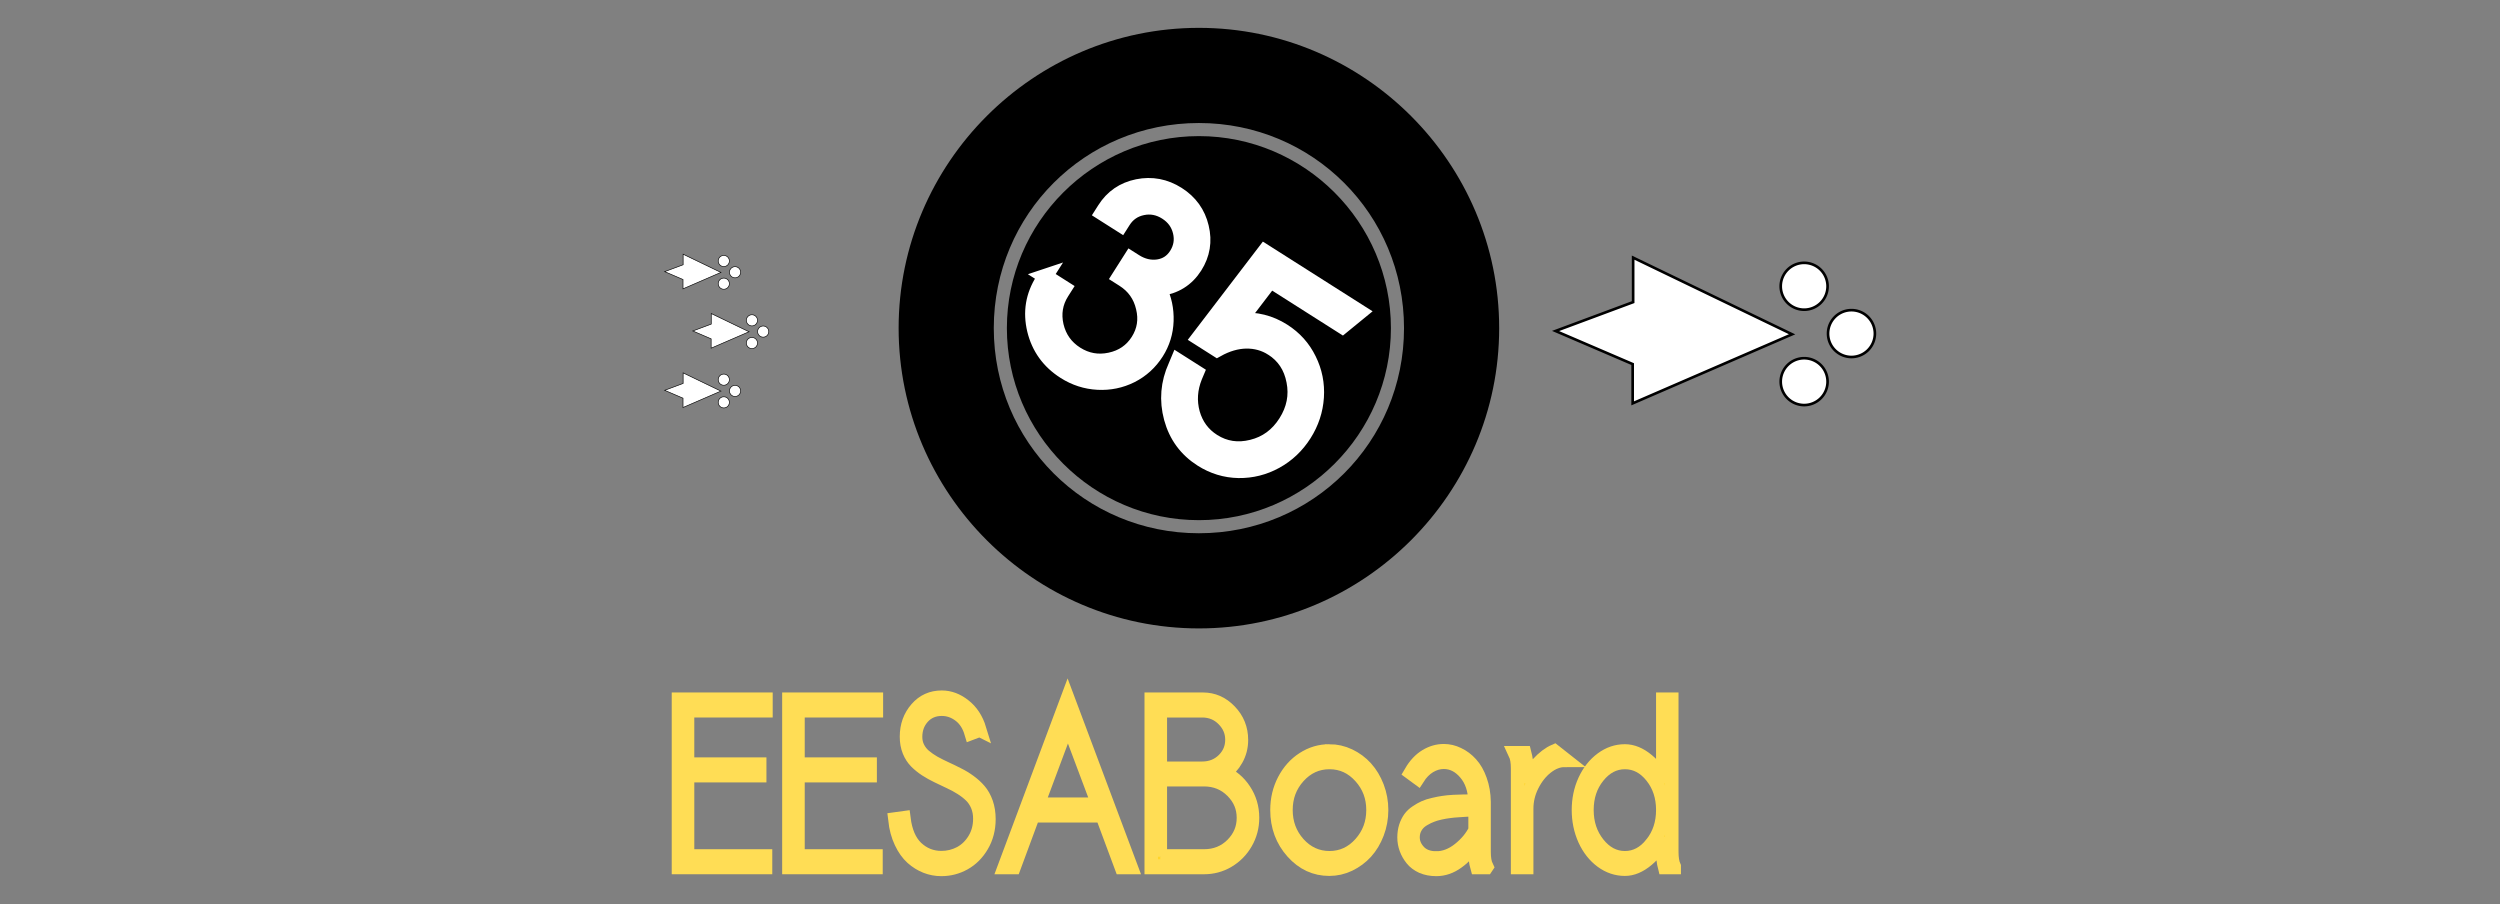 <?xml version="1.0" encoding="UTF-8" standalone="no"?>
<!-- Created with Inkscape (http://www.inkscape.org/) -->

<svg
   xmlns:dc="http://purl.org/dc/elements/1.1/"
   xmlns:cc="http://creativecommons.org/ns#"
   xmlns:rdf="http://www.w3.org/1999/02/22-rdf-syntax-ns#"
   xmlns:svg="http://www.w3.org/2000/svg"
   xmlns="http://www.w3.org/2000/svg"
   xmlns:sodipodi="http://sodipodi.sourceforge.net/DTD/sodipodi-0.dtd"
   xmlns:inkscape="http://www.inkscape.org/namespaces/inkscape"
   width="897.443mm"
   height="324.509mm"
   viewBox="0 0 3179.917 1149.834"
   id="svg2"
   version="1.1"
   inkscape:version="0.91 r13725"
   sodipodi:docname="decoupe.svg">
  <rect x="0" y="0" width="3179.917" height="1149.834" fill="#808080" stroke="none"/>
  <defs
     id="defs4" />
  <sodipodi:namedview
     id="base"
     pagecolor="#ffffff"
     bordercolor="#666666"
     borderopacity="1.0"
     inkscape:pageopacity="0.0"
     inkscape:pageshadow="2"
     inkscape:zoom="0.175"
     inkscape:cx="553.10798"
     inkscape:cy="-406.00059"
     inkscape:document-units="mm"
     inkscape:current-layer="layer1"
     showgrid="false"
     inkscape:window-width="1879"
     inkscape:window-height="1056"
     inkscape:window-x="41"
     inkscape:window-y="24"
     inkscape:window-maximized="1"
     showborder="false"
     fit-margin-top="10"
     fit-margin-left="10"
     fit-margin-right="10"
     fit-margin-bottom="10" />
  <g
     inkscape:label="Calque 1"
     inkscape:groupmode="layer"
     id="layer1"
     transform="translate(35.433,62.039)">
    <g
       transform="matrix(3.281,0,0,3.638,426.377,2190.921)"
       style="font-style:normal;font-variant:normal;font-weight:normal;font-stretch:normal;font-size:40px;line-height:125%;font-family:'WenQuanYi Micro Hei Mono';-inkscape-font-specification:'WenQuanYi Micro Hei Mono';letter-spacing:0px;word-spacing:0px;fill:#ffd42a;fill-opacity:1;stroke:#ffdd55;stroke-width:5.235;stroke-linecap:butt;stroke-linejoin:miter;stroke-miterlimit:4;stroke-dasharray:none;stroke-opacity:1"
       id="g4368">
      <path
         d="m 153.762,-351.861 0,3.516 -27.969,0 0,28.594 30.234,0 0,3.516 -33.75,0 0,-58.32 33.906,0 0,3.516 -30.391,0 0,19.18 27.969,0 z"
         style="font-style:normal;font-variant:normal;font-weight:normal;font-stretch:normal;font-size:80px;font-family:Sawasdee;-inkscape-font-specification:Sawasdee;fill:#ffd42a;stroke:#ffdd55;stroke-width:5.235;stroke-miterlimit:4;stroke-dasharray:none;stroke-opacity:1"
         id="path4370"
         inkscape:connector-curvature="0" />
      <path
         d="m 196.574,-351.861 0,3.516 -27.969,0 0,28.594 30.234,0 0,3.516 -33.75,0 0,-58.32 33.906,0 0,3.516 -30.391,0 0,19.18 27.969,0 z"
         style="font-style:normal;font-variant:normal;font-weight:normal;font-stretch:normal;font-size:80px;font-family:Sawasdee;-inkscape-font-specification:Sawasdee;fill:#ffd42a;stroke:#ffdd55;stroke-width:5.235;stroke-miterlimit:4;stroke-dasharray:none;stroke-opacity:1"
         id="path4372"
         inkscape:connector-curvature="0" />
      <path
         d="m 239.035,-364.244 -3.32,1.133 q -1.367,-4.18 -4.531,-6.328 -3.125,-2.148 -6.836,-2.148 -4.492,0 -7.344,2.891 -2.812,2.891 -2.812,7.07 0,2.148 0.977,3.906 0.977,1.758 2.617,3.008 1.641,1.25 3.75,2.344 2.148,1.055 4.492,2.031 2.383,0.977 4.727,2.07 2.383,1.055 4.492,2.461 2.148,1.406 3.789,3.125 1.641,1.719 2.617,4.219 0.977,2.5 0.977,5.547 0,5.078 -2.617,9.102 -2.617,4.023 -6.797,6.133 -4.18,2.109 -9.023,2.109 -3.164,0 -6.055,-1.016 -2.891,-1.016 -5.391,-3.008 -2.5,-2.031 -4.258,-5.391 -1.758,-3.359 -2.305,-7.695 l 3.477,-0.43 q 0.977,7.031 5,10.508 4.062,3.438 9.531,3.438 3.867,0 7.227,-1.602 3.359,-1.641 5.508,-4.844 2.188,-3.242 2.188,-7.422 0,-2.617 -0.977,-4.727 -0.977,-2.109 -2.617,-3.555 -1.641,-1.445 -3.789,-2.656 -2.109,-1.211 -4.492,-2.188 -2.344,-1.016 -4.727,-2.031 -2.344,-1.016 -4.492,-2.266 -2.109,-1.25 -3.75,-2.734 -1.641,-1.484 -2.617,-3.633 -0.977,-2.188 -0.977,-4.883 0,-5.625 3.828,-9.57 3.828,-3.984 9.844,-3.984 4.688,0 8.789,2.93 4.141,2.891 5.898,8.086 z"
         style="font-style:normal;font-variant:normal;font-weight:normal;font-stretch:normal;font-size:80px;font-family:Sawasdee;-inkscape-font-specification:Sawasdee;fill:#ffd42a;stroke:#ffdd55;stroke-width:5.235;stroke-miterlimit:4;stroke-dasharray:none;stroke-opacity:1"
         id="path4374"
         inkscape:connector-curvature="0" />
      <path
         d="m 261.535,-337.837 23.516,0 -11.797,-28.32 -11.719,28.32 z m 24.922,3.516 -26.602,0 -7.422,18.086 -3.75,0 24.453,-59.023 24.531,59.023 -3.75,0 -7.461,-18.086 z"
         style="font-style:normal;font-variant:normal;font-weight:normal;font-stretch:normal;font-size:80px;font-family:Sawasdee;-inkscape-font-specification:Sawasdee;fill:#ffd42a;stroke:#ffdd55;stroke-width:5.235;stroke-miterlimit:4;stroke-dasharray:none;stroke-opacity:1"
         id="path4376"
         inkscape:connector-curvature="0" />
      <path
         d="m 309.074,-319.752 16.953,0 q 6.445,0 10.859,-3.984 4.414,-4.023 4.414,-9.609 0,-5.586 -4.414,-9.57 -4.414,-4.023 -10.859,-4.023 l -16.953,0 0,27.188 z m 27.773,-40.898 q 0,-4.219 -3.359,-7.305 -3.32,-3.086 -8.203,-3.086 l -16.211,0 0,20.625 16.211,0 q 4.922,0 8.242,-2.969 3.32,-3.008 3.32,-7.266 z m -31.289,-13.906 20.039,0 q 6.094,0 10.508,4.141 4.414,4.102 4.414,9.844 0,3.594 -1.914,6.641 -1.875,3.047 -5.078,4.922 5.078,1.953 8.164,6.172 3.125,4.219 3.125,9.492 0,4.648 -2.539,8.594 -2.539,3.945 -6.875,6.25 -4.297,2.266 -9.375,2.266 l -20.469,0 0,-58.32 z"
         style="font-style:normal;font-variant:normal;font-weight:normal;font-stretch:normal;font-size:80px;font-family:Sawasdee;-inkscape-font-specification:Sawasdee;fill:#ffd42a;stroke:#ffdd55;stroke-width:5.235;stroke-miterlimit:4;stroke-dasharray:none;stroke-opacity:1"
         id="path4378"
         inkscape:connector-curvature="0" />
      <path
         d="m 374.582,-356.47 q 4.102,0 7.852,1.602 3.75,1.602 6.484,4.336 2.734,2.734 4.336,6.523 1.602,3.789 1.602,7.93 0,4.18 -1.602,7.969 -1.602,3.789 -4.336,6.523 -2.734,2.695 -6.484,4.336 -3.75,1.602 -7.852,1.602 -8.398,0 -14.336,-5.977 -5.938,-5.977 -5.938,-14.453 0,-5.547 2.695,-10.234 2.734,-4.727 7.383,-7.422 4.688,-2.734 10.195,-2.734 z m -16.797,20.391 q 0,6.992 4.922,11.992 4.961,4.961 11.953,4.961 6.992,0 11.914,-4.961 4.961,-5 4.961,-11.992 0,-6.953 -4.961,-11.914 -4.922,-4.961 -11.914,-4.961 -6.992,0 -11.953,4.961 -4.922,4.961 -4.922,11.914 z"
         style="font-style:normal;font-variant:normal;font-weight:normal;font-stretch:normal;font-size:80px;font-family:Sawasdee;-inkscape-font-specification:Sawasdee;fill:#ffd42a;stroke:#ffdd55;stroke-width:5.235;stroke-miterlimit:4;stroke-dasharray:none;stroke-opacity:1"
         id="path4380"
         inkscape:connector-curvature="0" />
      <path
         d="m 435.559,-316.236 -3.75,0 q -0.703,-2.227 -0.703,-5.234 l 0,-3.086 q -2.812,3.906 -6.758,6.445 -3.906,2.539 -8.281,2.539 -3.164,0 -5.664,-0.977 -2.461,-1.016 -3.906,-2.656 -1.445,-1.641 -2.188,-3.477 -0.742,-1.875 -0.742,-3.789 0,-1.992 0.586,-3.672 0.625,-1.68 1.562,-2.852 0.977,-1.211 2.539,-2.148 1.602,-0.977 3.047,-1.562 1.484,-0.625 3.672,-1.055 2.188,-0.469 3.789,-0.664 1.602,-0.234 3.984,-0.352 2.383,-0.117 3.75,-0.117 1.406,-0.039 3.555,-0.039 l 1.055,0 q -0.195,-6.445 -3.828,-10.273 -3.594,-3.828 -8.32,-3.828 -2.773,0 -5.43,1.445 -2.617,1.445 -4.57,4.219 l -2.773,-1.836 q 2.383,-3.672 5.742,-5.508 3.359,-1.836 7.031,-1.836 2.969,0 5.703,1.211 2.773,1.172 4.961,3.359 2.188,2.148 3.516,5.547 1.367,3.398 1.445,7.5 l 0,17.461 q 0,3.398 0.977,5.234 z m -19.492,-2.812 q 4.492,0 8.711,-3.008 4.219,-3.008 6.328,-6.875 l 0,-7.5 q -1.836,0.039 -3.086,0.078 -1.211,0.039 -3.359,0.195 -2.109,0.117 -3.594,0.312 -1.484,0.156 -3.477,0.547 -1.953,0.391 -3.32,0.898 -1.367,0.469 -2.852,1.25 -1.445,0.742 -2.344,1.68 -0.898,0.898 -1.484,2.188 -0.547,1.289 -0.547,2.812 0,2.812 2.344,5.117 2.344,2.305 6.68,2.305 z"
         style="font-style:normal;font-variant:normal;font-weight:normal;font-stretch:normal;font-size:80px;font-family:Sawasdee;-inkscape-font-specification:Sawasdee;fill:#ffd42a;stroke:#ffdd55;stroke-width:5.235;stroke-miterlimit:4;stroke-dasharray:none;stroke-opacity:1"
         id="path4382"
         inkscape:connector-curvature="0" />
      <path
         d="m 446.613,-355.845 3.75,0 q 0.742,2.578 0.742,5.234 l 0,4.922 q 0.898,-3.008 4.18,-6.25 3.281,-3.242 6.602,-4.531 l 3.906,2.773 q -3.438,0 -6.875,2.422 -3.398,2.422 -5.625,6.445 -2.188,3.984 -2.188,8.242 l 0,20.352 -3.516,0 0,-34.375 q 0,-3.359 -0.977,-5.234 z"
         style="font-style:normal;font-variant:normal;font-weight:normal;font-stretch:normal;font-size:80px;font-family:Sawasdee;-inkscape-font-specification:Sawasdee;fill:#ffd42a;stroke:#ffdd55;stroke-width:5.235;stroke-miterlimit:4;stroke-dasharray:none;stroke-opacity:1"
         id="path4384"
         inkscape:connector-curvature="0" />
      <path
         d="m 508.293,-316.236 -3.75,0 q -0.664,-2.305 -0.664,-5.234 l 0,-4.922 q -1.484,4.062 -5.898,7.422 -4.375,3.32 -8.789,3.32 -4.961,0 -9.141,-2.773 -4.141,-2.773 -6.523,-7.461 -2.344,-4.727 -2.344,-10.195 0,-5.469 2.344,-10.117 2.383,-4.688 6.523,-7.461 4.18,-2.812 9.141,-2.812 4.492,0 8.867,3.281 4.375,3.242 5.82,7.5 l 0,-28.867 3.477,0 0,53.086 q 0,3.359 0.938,5.234 z m -8.789,-7.852 q 4.375,-4.961 4.375,-11.992 0,-7.031 -4.336,-11.953 -4.336,-4.922 -10.352,-4.922 -5.977,0 -10.352,4.922 -4.375,4.922 -4.375,11.953 0,6.992 4.375,11.992 4.375,4.961 10.352,4.961 5.977,0 10.312,-4.961 z"
         style="font-style:normal;font-variant:normal;font-weight:normal;font-stretch:normal;font-size:80px;font-family:Sawasdee;-inkscape-font-specification:Sawasdee;fill:#ffd42a;stroke:#ffdd55;stroke-width:5.235;stroke-miterlimit:4;stroke-dasharray:none;stroke-opacity:1"
         id="path4386"
         inkscape:connector-curvature="0" />
    </g>
    <g
       transform="translate(-2498.796,1737.264)"
       id="g4394">
      <path
         sodipodi:nodetypes="ssssssssss"
         inkscape:connector-curvature="0"
         id="path4396"
         d="m 3988.321,-1763.87 c -210.225,0 -381.939,171.715 -381.94,381.94 0,210.224 171.715,381.952 381.94,381.952 210.224,0 381.939,-171.728 381.939,-381.952 0,-210.225 -171.715,-381.94 -381.939,-381.94 z m 0,121.043 c 144.81,0 260.909,116.086 260.909,260.896 0,144.81 -116.099,260.909 -260.909,260.909 -144.81,0 -260.909,-116.099 -260.909,-260.909 0,-144.81 116.099,-260.896 260.909,-260.896 z"
         style="color:#000000;font-style:normal;font-variant:normal;font-weight:normal;font-stretch:normal;font-size:medium;line-height:normal;font-family:sans-serif;text-indent:0;text-align:start;text-decoration:none;text-decoration-line:none;text-decoration-style:solid;text-decoration-color:#000000;letter-spacing:normal;word-spacing:normal;text-transform:none;direction:ltr;block-progression:tb;writing-mode:lr-tb;baseline-shift:baseline;text-anchor:start;white-space:normal;clip-rule:nonzero;display:inline;overflow:visible;visibility:visible;opacity:1;isolation:auto;mix-blend-mode:normal;color-interpolation:sRGB;color-interpolation-filters:linearRGB;solid-color:#000000;solid-opacity:1;fill:#000000;fill-opacity:1;fill-rule:nonzero;stroke:none;stroke-width:18.425;stroke-linecap:round;stroke-linejoin:round;stroke-miterlimit:4;stroke-dasharray:none;stroke-dashoffset:0;stroke-opacity:1;color-rendering:auto;image-rendering:auto;shape-rendering:auto;text-rendering:auto;enable-background:accumulate" />
      <path
         sodipodi:nodetypes="sssss"
         inkscape:connector-curvature="0"
         id="path4398"
         d="m 3988.321,-1626.173 c -134.436,0 -244.242,109.806 -244.242,244.242 0,134.436 109.806,244.255 244.242,244.255 134.436,0 244.242,-109.819 244.242,-244.255 0,-134.436 -109.806,-244.242 -244.242,-244.242 z"
         style="color:#000000;font-style:normal;font-variant:normal;font-weight:normal;font-stretch:normal;font-size:medium;line-height:normal;font-family:sans-serif;text-indent:0;text-align:start;text-decoration:none;text-decoration-line:none;text-decoration-style:solid;text-decoration-color:#000000;letter-spacing:normal;word-spacing:normal;text-transform:none;direction:ltr;block-progression:tb;writing-mode:lr-tb;baseline-shift:baseline;text-anchor:start;white-space:normal;clip-rule:nonzero;display:inline;overflow:visible;visibility:visible;opacity:1;isolation:auto;mix-blend-mode:normal;color-interpolation:sRGB;color-interpolation-filters:linearRGB;solid-color:#000000;solid-opacity:1;fill:#000000;fill-opacity:1;fill-rule:nonzero;stroke:none;stroke-width:11.783;stroke-linecap:round;stroke-linejoin:round;stroke-miterlimit:4;stroke-dasharray:none;stroke-dashoffset:0;stroke-opacity:1;color-rendering:auto;image-rendering:auto;shape-rendering:auto;text-rendering:auto;enable-background:accumulate" />
      <g
         transform="matrix(7.61,4.833,-4.833,7.61,1059.513,-2505.449)"
         style="font-style:normal;font-variant:normal;font-weight:bold;font-stretch:normal;font-size:40px;line-height:125%;font-family:Sawasdee;-inkscape-font-specification:'Sawasdee Bold';letter-spacing:0px;word-spacing:0px;fill:#ffffff;fill-opacity:1;stroke:#ffffff;stroke-width:2.126;stroke-linecap:butt;stroke-linejoin:miter;stroke-miterlimit:4;stroke-dasharray:none;stroke-opacity:1"
         id="g4400">
        <path
           inkscape:connector-curvature="0"
           d="m 318.852,-63.517 3.164,0 0,0.664 q 0,2.559 1.875,4.414 1.895,1.836 4.512,1.836 2.617,0 4.492,-1.836 1.895,-1.855 1.895,-4.414 0,-2.559 -1.895,-4.375 -1.875,-1.836 -4.492,-1.836 l -0.703,0 0,-3.008 0.703,0 q 1.875,0 3.164,-1.094 1.289,-1.113 1.289,-2.832 0,-1.797 -1.289,-3.047 -1.289,-1.25 -3.164,-1.25 -1.875,0 -3.164,1.25 -1.289,1.25 -1.289,3.047 l 0,0.625 -3.105,0 0,-0.625 q 0,-3.047 2.207,-5.176 2.227,-2.129 5.352,-2.129 3.125,0 5.312,2.129 2.207,2.129 2.207,5.176 0,3.203 -2.578,5.332 2.031,1.23 3.262,3.32 1.23,2.09 1.23,4.492 0,2.52 -1.27,4.648 -1.27,2.109 -3.457,3.34 -2.188,1.23 -4.746,1.23 -3.945,0 -6.738,-2.695 -2.773,-2.695 -2.773,-6.523 l 0,-0.664 z"
           style="font-style:normal;font-variant:normal;font-weight:bold;font-stretch:normal;font-family:Sawasdee;-inkscape-font-specification:'Sawasdee Bold';fill:#ffffff;stroke:#ffffff;stroke-width:2.126;stroke-miterlimit:4;stroke-dasharray:none"
           id="path4402" />
        <path
           inkscape:connector-curvature="0"
           d="m 351.312,-72.111 q -1.953,0 -3.652,1.113 -1.68,1.113 -2.812,3.203 l -3.066,0 1.328,-15.254 15.898,0 -0.996,3.008 -12.031,0 -0.605,7.012 q 2.656,-1.973 5.938,-1.973 2.852,0 5.234,1.465 2.383,1.445 3.73,3.906 1.348,2.461 1.348,5.352 0,2.891 -1.348,5.352 -1.348,2.461 -3.73,3.926 -2.383,1.445 -5.234,1.445 -3.848,0 -6.719,-2.617 -2.871,-2.637 -3.418,-6.504 l -0.137,-0.801 3.105,0 0.098,0.586 q 0.508,2.754 2.48,4.551 1.992,1.777 4.59,1.777 2.949,0 5.078,-2.246 2.148,-2.246 2.148,-5.508 0,-3.281 -2.148,-5.527 -2.129,-2.266 -5.078,-2.266 z"
           style="font-style:normal;font-variant:normal;font-weight:bold;font-stretch:normal;font-family:Sawasdee;-inkscape-font-specification:'Sawasdee Bold';fill:#ffffff;stroke:#ffffff;stroke-width:2.126;stroke-miterlimit:4;stroke-dasharray:none"
           id="path4404" />
      </g>
    </g>
    <path
       id="path4406"
       style="fill:#ffffff;fill-rule:evenodd;stroke:#000000;stroke-width:3.37px;stroke-linecap:butt;stroke-linejoin:miter;stroke-opacity:1"
       d="m 2244.052,363.167 -202.183,-97.481 0,56.563 -98.684,36.706 98.083,42.121 0,49.944 z m 15.344,90.02 a 29.786,29.786 0 0 1 -29.786,-29.786 29.786,29.786 0 0 1 29.786,-29.786 29.786,29.786 0 0 1 29.786,29.786 29.786,29.786 0 0 1 -29.786,29.786 z m 0,-121.309 a 29.786,29.786 0 0 1 -29.786,-29.786 29.786,29.786 0 0 1 29.786,-29.785 29.786,29.786 0 0 1 29.786,29.785 29.786,29.786 0 0 1 -29.786,29.786 z m 60.173,60.173 a 29.786,29.786 0 0 1 -29.786,-29.786 29.786,29.786 0 0 1 29.786,-29.786 29.786,29.786 0 0 1 29.786,29.786 29.786,29.786 0 0 1 -29.786,29.786 z"
       inkscape:connector-curvature="0" />
    <path
       inkscape:connector-curvature="0"
       d="m 881.567,284.469 -48.086,-23.184 0,13.453 -23.47,8.73 23.327,10.018 0,11.878 z m 3.649,21.41 a 7.084,7.084 0 0 1 -7.084,-7.084 7.084,7.084 0 0 1 7.084,-7.084 7.084,7.084 0 0 1 7.084,7.084 7.084,7.084 0 0 1 -7.084,7.084 z m 0,-28.851 a 7.084,7.084 0 0 1 -7.084,-7.084 7.084,7.084 0 0 1 7.084,-7.084 7.084,7.084 0 0 1 7.084,7.084 7.084,7.084 0 0 1 -7.084,7.084 z m 14.311,14.311 a 7.084,7.084 0 0 1 -7.084,-7.084 7.084,7.084 0 0 1 7.084,-7.084 7.084,7.084 0 0 1 7.084,7.084 7.084,7.084 0 0 1 -7.084,7.084 z"
       style="fill:#ffffff;fill-rule:evenodd;stroke:#000000;stroke-width:0.801px;stroke-linecap:butt;stroke-linejoin:miter;stroke-opacity:1"
       id="path4408" />
    <path
       id="path4410"
       style="fill:#ffffff;fill-rule:evenodd;stroke:#000000;stroke-width:0.801px;stroke-linecap:butt;stroke-linejoin:miter;stroke-opacity:1"
       d="m 881.567,435.418 -48.086,-23.184 0,13.453 -23.47,8.73 23.327,10.018 0,11.878 z m 3.649,21.41 a 7.084,7.084 0 0 1 -7.084,-7.084 7.084,7.084 0 0 1 7.084,-7.084 7.084,7.084 0 0 1 7.084,7.084 7.084,7.084 0 0 1 -7.084,7.084 z m 0,-28.851 a 7.084,7.084 0 0 1 -7.084,-7.084 7.084,7.084 0 0 1 7.084,-7.084 7.084,7.084 0 0 1 7.084,7.084 7.084,7.084 0 0 1 -7.084,7.084 z m 14.311,14.311 a 7.084,7.084 0 0 1 -7.084,-7.084 7.084,7.084 0 0 1 7.084,-7.084 7.084,7.084 0 0 1 7.084,7.084 7.084,7.084 0 0 1 -7.084,7.084 z"
       inkscape:connector-curvature="0" />
    <path
       inkscape:connector-curvature="0"
       d="m 917.342,359.944 -48.086,-23.184 0,13.453 -23.47,8.73 23.327,10.018 0,11.878 z m 3.649,21.41 a 7.084,7.084 0 0 1 -7.084,-7.084 7.084,7.084 0 0 1 7.084,-7.084 7.084,7.084 0 0 1 7.084,7.084 7.084,7.084 0 0 1 -7.084,7.084 z m 0,-28.851 a 7.084,7.084 0 0 1 -7.084,-7.084 7.084,7.084 0 0 1 7.084,-7.084 7.084,7.084 0 0 1 7.084,7.084 7.084,7.084 0 0 1 -7.084,7.084 z m 14.311,14.311 a 7.084,7.084 0 0 1 -7.084,-7.084 7.084,7.084 0 0 1 7.084,-7.084 7.084,7.084 0 0 1 7.084,7.084 7.084,7.084 0 0 1 -7.084,7.084 z"
       style="fill:#ffffff;fill-rule:evenodd;stroke:#000000;stroke-width:0.801px;stroke-linecap:butt;stroke-linejoin:miter;stroke-opacity:1"
       id="path4412" />
  </g>
</svg>
